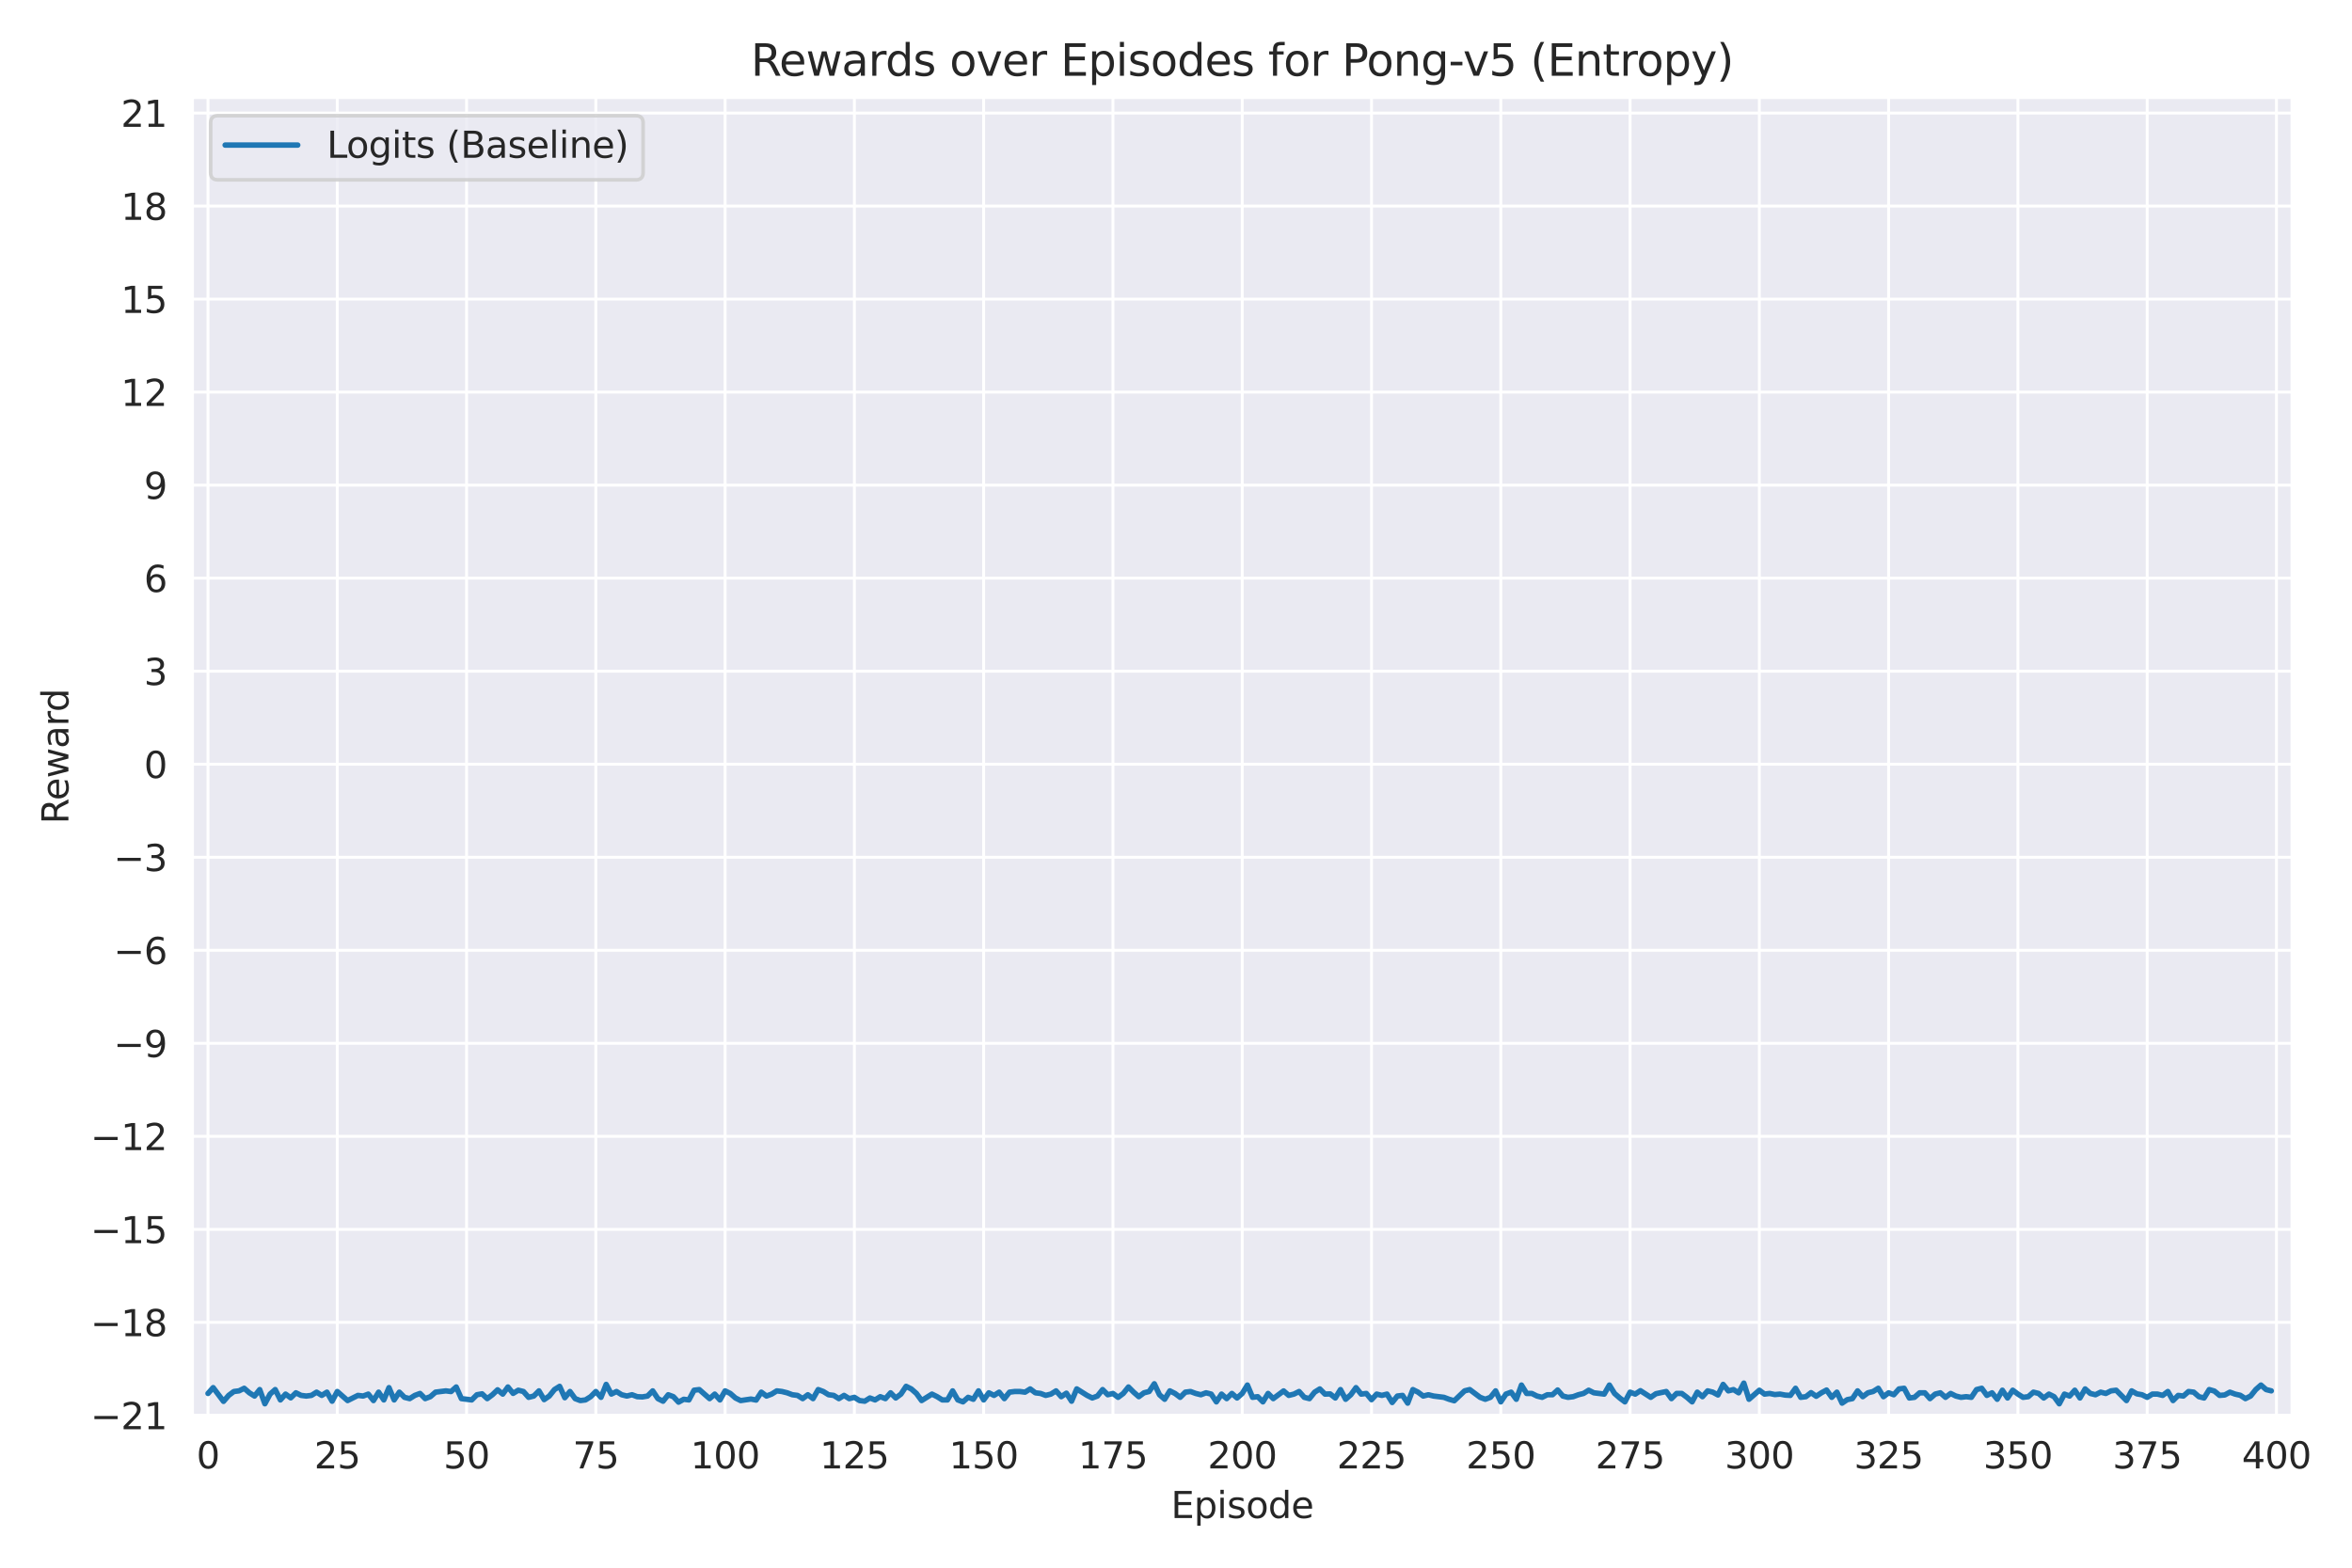 <?xml version="1.0" encoding="utf-8" standalone="no"?>
<!DOCTYPE svg PUBLIC "-//W3C//DTD SVG 1.1//EN"
  "http://www.w3.org/Graphics/SVG/1.1/DTD/svg11.dtd">
<svg xmlns:xlink="http://www.w3.org/1999/xlink" width="648pt" height="432pt" viewBox="0 0 648 432" xmlns="http://www.w3.org/2000/svg" version="1.1">
 <defs>
  <style type="text/css">*{stroke-linejoin: round; stroke-linecap: butt}</style>
 </defs>
 <g id="figure_1">
  <g id="patch_1">
   <path d="M 0 432 
L 648 432 
L 648 0 
L 0 0 
z
" style="fill: #ffffff"/>
  </g>
  <g id="axes_1">
   <g id="patch_2">
    <path d="M 53.03 390.04 
L 631.461 390.04 
L 631.461 26.88 
L 53.03 26.88 
z
" style="fill: #eaeaf2"/>
   </g>
   <g id="matplotlib.axis_1">
    <g id="xtick_1">
     <g id="line2d_1">
      <path d="M 57.304 390.04 
L 57.304 26.88 
" clip-path="url(#p0d3babdefb)" style="fill: none; stroke: #ffffff; stroke-width: 0.8; stroke-linecap: round"/>
     </g>
     <g id="text_1">
      <!-- 0 -->
      <g style="fill: #262626" transform="translate(54.123 404.638) scale(0.1 -0.1)">
       <defs>
        <path id="DejaVuSans-30" d="M 2034 4250 
Q 1547 4250 1301 3770 
Q 1056 3291 1056 2328 
Q 1056 1369 1301 889 
Q 1547 409 2034 409 
Q 2525 409 2770 889 
Q 3016 1369 3016 2328 
Q 3016 3291 2770 3770 
Q 2525 4250 2034 4250 
z
M 2034 4750 
Q 2819 4750 3233 4129 
Q 3647 3509 3647 2328 
Q 3647 1150 3233 529 
Q 2819 -91 2034 -91 
Q 1250 -91 836 529 
Q 422 1150 422 2328 
Q 422 3509 836 4129 
Q 1250 4750 2034 4750 
z
" transform="scale(0.016)"/>
       </defs>
       <use xlink:href="#DejaVuSans-30"/>
      </g>
     </g>
    </g>
    <g id="xtick_2">
     <g id="line2d_2">
      <path d="M 92.922 390.04 
L 92.922 26.88 
" clip-path="url(#p0d3babdefb)" style="fill: none; stroke: #ffffff; stroke-width: 0.8; stroke-linecap: round"/>
     </g>
     <g id="text_2">
      <!-- 25 -->
      <g style="fill: #262626" transform="translate(86.559 404.638) scale(0.1 -0.1)">
       <defs>
        <path id="DejaVuSans-32" d="M 1228 531 
L 3431 531 
L 3431 0 
L 469 0 
L 469 531 
Q 828 903 1448 1529 
Q 2069 2156 2228 2338 
Q 2531 2678 2651 2914 
Q 2772 3150 2772 3378 
Q 2772 3750 2511 3984 
Q 2250 4219 1831 4219 
Q 1534 4219 1204 4116 
Q 875 4013 500 3803 
L 500 4441 
Q 881 4594 1212 4672 
Q 1544 4750 1819 4750 
Q 2544 4750 2975 4387 
Q 3406 4025 3406 3419 
Q 3406 3131 3298 2873 
Q 3191 2616 2906 2266 
Q 2828 2175 2409 1742 
Q 1991 1309 1228 531 
z
" transform="scale(0.016)"/>
        <path id="DejaVuSans-35" d="M 691 4666 
L 3169 4666 
L 3169 4134 
L 1269 4134 
L 1269 2991 
Q 1406 3038 1543 3061 
Q 1681 3084 1819 3084 
Q 2600 3084 3056 2656 
Q 3513 2228 3513 1497 
Q 3513 744 3044 326 
Q 2575 -91 1722 -91 
Q 1428 -91 1123 -41 
Q 819 9 494 109 
L 494 744 
Q 775 591 1075 516 
Q 1375 441 1709 441 
Q 2250 441 2565 725 
Q 2881 1009 2881 1497 
Q 2881 1984 2565 2268 
Q 2250 2553 1709 2553 
Q 1456 2553 1204 2497 
Q 953 2441 691 2322 
L 691 4666 
z
" transform="scale(0.016)"/>
       </defs>
       <use xlink:href="#DejaVuSans-32"/>
       <use xlink:href="#DejaVuSans-35" transform="translate(63.623 0)"/>
      </g>
     </g>
    </g>
    <g id="xtick_3">
     <g id="line2d_3">
      <path d="M 128.539 390.04 
L 128.539 26.88 
" clip-path="url(#p0d3babdefb)" style="fill: none; stroke: #ffffff; stroke-width: 0.8; stroke-linecap: round"/>
     </g>
     <g id="text_3">
      <!-- 50 -->
      <g style="fill: #262626" transform="translate(122.177 404.638) scale(0.1 -0.1)">
       <use xlink:href="#DejaVuSans-35"/>
       <use xlink:href="#DejaVuSans-30" transform="translate(63.623 0)"/>
      </g>
     </g>
    </g>
    <g id="xtick_4">
     <g id="line2d_4">
      <path d="M 164.157 390.04 
L 164.157 26.88 
" clip-path="url(#p0d3babdefb)" style="fill: none; stroke: #ffffff; stroke-width: 0.8; stroke-linecap: round"/>
     </g>
     <g id="text_4">
      <!-- 75 -->
      <g style="fill: #262626" transform="translate(157.795 404.638) scale(0.1 -0.1)">
       <defs>
        <path id="DejaVuSans-37" d="M 525 4666 
L 3525 4666 
L 3525 4397 
L 1831 0 
L 1172 0 
L 2766 4134 
L 525 4134 
L 525 4666 
z
" transform="scale(0.016)"/>
       </defs>
       <use xlink:href="#DejaVuSans-37"/>
       <use xlink:href="#DejaVuSans-35" transform="translate(63.623 0)"/>
      </g>
     </g>
    </g>
    <g id="xtick_5">
     <g id="line2d_5">
      <path d="M 199.775 390.04 
L 199.775 26.88 
" clip-path="url(#p0d3babdefb)" style="fill: none; stroke: #ffffff; stroke-width: 0.8; stroke-linecap: round"/>
     </g>
     <g id="text_5">
      <!-- 100 -->
      <g style="fill: #262626" transform="translate(190.231 404.638) scale(0.1 -0.1)">
       <defs>
        <path id="DejaVuSans-31" d="M 794 531 
L 1825 531 
L 1825 4091 
L 703 3866 
L 703 4441 
L 1819 4666 
L 2450 4666 
L 2450 531 
L 3481 531 
L 3481 0 
L 794 0 
L 794 531 
z
" transform="scale(0.016)"/>
       </defs>
       <use xlink:href="#DejaVuSans-31"/>
       <use xlink:href="#DejaVuSans-30" transform="translate(63.623 0)"/>
       <use xlink:href="#DejaVuSans-30" transform="translate(127.246 0)"/>
      </g>
     </g>
    </g>
    <g id="xtick_6">
     <g id="line2d_6">
      <path d="M 235.392 390.04 
L 235.392 26.88 
" clip-path="url(#p0d3babdefb)" style="fill: none; stroke: #ffffff; stroke-width: 0.8; stroke-linecap: round"/>
     </g>
     <g id="text_6">
      <!-- 125 -->
      <g style="fill: #262626" transform="translate(225.849 404.638) scale(0.1 -0.1)">
       <use xlink:href="#DejaVuSans-31"/>
       <use xlink:href="#DejaVuSans-32" transform="translate(63.623 0)"/>
       <use xlink:href="#DejaVuSans-35" transform="translate(127.246 0)"/>
      </g>
     </g>
    </g>
    <g id="xtick_7">
     <g id="line2d_7">
      <path d="M 271.01 390.04 
L 271.01 26.88 
" clip-path="url(#p0d3babdefb)" style="fill: none; stroke: #ffffff; stroke-width: 0.8; stroke-linecap: round"/>
     </g>
     <g id="text_7">
      <!-- 150 -->
      <g style="fill: #262626" transform="translate(261.466 404.638) scale(0.1 -0.1)">
       <use xlink:href="#DejaVuSans-31"/>
       <use xlink:href="#DejaVuSans-35" transform="translate(63.623 0)"/>
       <use xlink:href="#DejaVuSans-30" transform="translate(127.246 0)"/>
      </g>
     </g>
    </g>
    <g id="xtick_8">
     <g id="line2d_8">
      <path d="M 306.628 390.04 
L 306.628 26.88 
" clip-path="url(#p0d3babdefb)" style="fill: none; stroke: #ffffff; stroke-width: 0.8; stroke-linecap: round"/>
     </g>
     <g id="text_8">
      <!-- 175 -->
      <g style="fill: #262626" transform="translate(297.084 404.638) scale(0.1 -0.1)">
       <use xlink:href="#DejaVuSans-31"/>
       <use xlink:href="#DejaVuSans-37" transform="translate(63.623 0)"/>
       <use xlink:href="#DejaVuSans-35" transform="translate(127.246 0)"/>
      </g>
     </g>
    </g>
    <g id="xtick_9">
     <g id="line2d_9">
      <path d="M 342.245 390.04 
L 342.245 26.88 
" clip-path="url(#p0d3babdefb)" style="fill: none; stroke: #ffffff; stroke-width: 0.8; stroke-linecap: round"/>
     </g>
     <g id="text_9">
      <!-- 200 -->
      <g style="fill: #262626" transform="translate(332.702 404.638) scale(0.1 -0.1)">
       <use xlink:href="#DejaVuSans-32"/>
       <use xlink:href="#DejaVuSans-30" transform="translate(63.623 0)"/>
       <use xlink:href="#DejaVuSans-30" transform="translate(127.246 0)"/>
      </g>
     </g>
    </g>
    <g id="xtick_10">
     <g id="line2d_10">
      <path d="M 377.863 390.04 
L 377.863 26.88 
" clip-path="url(#p0d3babdefb)" style="fill: none; stroke: #ffffff; stroke-width: 0.8; stroke-linecap: round"/>
     </g>
     <g id="text_10">
      <!-- 225 -->
      <g style="fill: #262626" transform="translate(368.319 404.638) scale(0.1 -0.1)">
       <use xlink:href="#DejaVuSans-32"/>
       <use xlink:href="#DejaVuSans-32" transform="translate(63.623 0)"/>
       <use xlink:href="#DejaVuSans-35" transform="translate(127.246 0)"/>
      </g>
     </g>
    </g>
    <g id="xtick_11">
     <g id="line2d_11">
      <path d="M 413.481 390.04 
L 413.481 26.88 
" clip-path="url(#p0d3babdefb)" style="fill: none; stroke: #ffffff; stroke-width: 0.8; stroke-linecap: round"/>
     </g>
     <g id="text_11">
      <!-- 250 -->
      <g style="fill: #262626" transform="translate(403.937 404.638) scale(0.1 -0.1)">
       <use xlink:href="#DejaVuSans-32"/>
       <use xlink:href="#DejaVuSans-35" transform="translate(63.623 0)"/>
       <use xlink:href="#DejaVuSans-30" transform="translate(127.246 0)"/>
      </g>
     </g>
    </g>
    <g id="xtick_12">
     <g id="line2d_12">
      <path d="M 449.098 390.04 
L 449.098 26.88 
" clip-path="url(#p0d3babdefb)" style="fill: none; stroke: #ffffff; stroke-width: 0.8; stroke-linecap: round"/>
     </g>
     <g id="text_12">
      <!-- 275 -->
      <g style="fill: #262626" transform="translate(439.555 404.638) scale(0.1 -0.1)">
       <use xlink:href="#DejaVuSans-32"/>
       <use xlink:href="#DejaVuSans-37" transform="translate(63.623 0)"/>
       <use xlink:href="#DejaVuSans-35" transform="translate(127.246 0)"/>
      </g>
     </g>
    </g>
    <g id="xtick_13">
     <g id="line2d_13">
      <path d="M 484.716 390.04 
L 484.716 26.88 
" clip-path="url(#p0d3babdefb)" style="fill: none; stroke: #ffffff; stroke-width: 0.8; stroke-linecap: round"/>
     </g>
     <g id="text_13">
      <!-- 300 -->
      <g style="fill: #262626" transform="translate(475.172 404.638) scale(0.1 -0.1)">
       <defs>
        <path id="DejaVuSans-33" d="M 2597 2516 
Q 3050 2419 3304 2112 
Q 3559 1806 3559 1356 
Q 3559 666 3084 287 
Q 2609 -91 1734 -91 
Q 1441 -91 1130 -33 
Q 819 25 488 141 
L 488 750 
Q 750 597 1062 519 
Q 1375 441 1716 441 
Q 2309 441 2620 675 
Q 2931 909 2931 1356 
Q 2931 1769 2642 2001 
Q 2353 2234 1838 2234 
L 1294 2234 
L 1294 2753 
L 1863 2753 
Q 2328 2753 2575 2939 
Q 2822 3125 2822 3475 
Q 2822 3834 2567 4026 
Q 2313 4219 1838 4219 
Q 1578 4219 1281 4162 
Q 984 4106 628 3988 
L 628 4550 
Q 988 4650 1302 4700 
Q 1616 4750 1894 4750 
Q 2613 4750 3031 4423 
Q 3450 4097 3450 3541 
Q 3450 3153 3228 2886 
Q 3006 2619 2597 2516 
z
" transform="scale(0.016)"/>
       </defs>
       <use xlink:href="#DejaVuSans-33"/>
       <use xlink:href="#DejaVuSans-30" transform="translate(63.623 0)"/>
       <use xlink:href="#DejaVuSans-30" transform="translate(127.246 0)"/>
      </g>
     </g>
    </g>
    <g id="xtick_14">
     <g id="line2d_14">
      <path d="M 520.334 390.04 
L 520.334 26.88 
" clip-path="url(#p0d3babdefb)" style="fill: none; stroke: #ffffff; stroke-width: 0.8; stroke-linecap: round"/>
     </g>
     <g id="text_14">
      <!-- 325 -->
      <g style="fill: #262626" transform="translate(510.79 404.638) scale(0.1 -0.1)">
       <use xlink:href="#DejaVuSans-33"/>
       <use xlink:href="#DejaVuSans-32" transform="translate(63.623 0)"/>
       <use xlink:href="#DejaVuSans-35" transform="translate(127.246 0)"/>
      </g>
     </g>
    </g>
    <g id="xtick_15">
     <g id="line2d_15">
      <path d="M 555.951 390.04 
L 555.951 26.88 
" clip-path="url(#p0d3babdefb)" style="fill: none; stroke: #ffffff; stroke-width: 0.8; stroke-linecap: round"/>
     </g>
     <g id="text_15">
      <!-- 350 -->
      <g style="fill: #262626" transform="translate(546.408 404.638) scale(0.1 -0.1)">
       <use xlink:href="#DejaVuSans-33"/>
       <use xlink:href="#DejaVuSans-35" transform="translate(63.623 0)"/>
       <use xlink:href="#DejaVuSans-30" transform="translate(127.246 0)"/>
      </g>
     </g>
    </g>
    <g id="xtick_16">
     <g id="line2d_16">
      <path d="M 591.569 390.04 
L 591.569 26.88 
" clip-path="url(#p0d3babdefb)" style="fill: none; stroke: #ffffff; stroke-width: 0.8; stroke-linecap: round"/>
     </g>
     <g id="text_16">
      <!-- 375 -->
      <g style="fill: #262626" transform="translate(582.025 404.638) scale(0.1 -0.1)">
       <use xlink:href="#DejaVuSans-33"/>
       <use xlink:href="#DejaVuSans-37" transform="translate(63.623 0)"/>
       <use xlink:href="#DejaVuSans-35" transform="translate(127.246 0)"/>
      </g>
     </g>
    </g>
    <g id="xtick_17">
     <g id="line2d_17">
      <path d="M 627.187 390.04 
L 627.187 26.88 
" clip-path="url(#p0d3babdefb)" style="fill: none; stroke: #ffffff; stroke-width: 0.8; stroke-linecap: round"/>
     </g>
     <g id="text_17">
      <!-- 400 -->
      <g style="fill: #262626" transform="translate(617.643 404.638) scale(0.1 -0.1)">
       <defs>
        <path id="DejaVuSans-34" d="M 2419 4116 
L 825 1625 
L 2419 1625 
L 2419 4116 
z
M 2253 4666 
L 3047 4666 
L 3047 1625 
L 3713 1625 
L 3713 1100 
L 3047 1100 
L 3047 0 
L 2419 0 
L 2419 1100 
L 313 1100 
L 313 1709 
L 2253 4666 
z
" transform="scale(0.016)"/>
       </defs>
       <use xlink:href="#DejaVuSans-34"/>
       <use xlink:href="#DejaVuSans-30" transform="translate(63.623 0)"/>
       <use xlink:href="#DejaVuSans-30" transform="translate(127.246 0)"/>
      </g>
     </g>
    </g>
    <g id="text_18">
     <!-- Episode -->
     <g style="fill: #262626" transform="translate(322.608 418.317) scale(0.1 -0.1)">
      <defs>
       <path id="DejaVuSans-45" d="M 628 4666 
L 3578 4666 
L 3578 4134 
L 1259 4134 
L 1259 2753 
L 3481 2753 
L 3481 2222 
L 1259 2222 
L 1259 531 
L 3634 531 
L 3634 0 
L 628 0 
L 628 4666 
z
" transform="scale(0.016)"/>
       <path id="DejaVuSans-70" d="M 1159 525 
L 1159 -1331 
L 581 -1331 
L 581 3500 
L 1159 3500 
L 1159 2969 
Q 1341 3281 1617 3432 
Q 1894 3584 2278 3584 
Q 2916 3584 3314 3078 
Q 3713 2572 3713 1747 
Q 3713 922 3314 415 
Q 2916 -91 2278 -91 
Q 1894 -91 1617 61 
Q 1341 213 1159 525 
z
M 3116 1747 
Q 3116 2381 2855 2742 
Q 2594 3103 2138 3103 
Q 1681 3103 1420 2742 
Q 1159 2381 1159 1747 
Q 1159 1113 1420 752 
Q 1681 391 2138 391 
Q 2594 391 2855 752 
Q 3116 1113 3116 1747 
z
" transform="scale(0.016)"/>
       <path id="DejaVuSans-69" d="M 603 3500 
L 1178 3500 
L 1178 0 
L 603 0 
L 603 3500 
z
M 603 4863 
L 1178 4863 
L 1178 4134 
L 603 4134 
L 603 4863 
z
" transform="scale(0.016)"/>
       <path id="DejaVuSans-73" d="M 2834 3397 
L 2834 2853 
Q 2591 2978 2328 3040 
Q 2066 3103 1784 3103 
Q 1356 3103 1142 2972 
Q 928 2841 928 2578 
Q 928 2378 1081 2264 
Q 1234 2150 1697 2047 
L 1894 2003 
Q 2506 1872 2764 1633 
Q 3022 1394 3022 966 
Q 3022 478 2636 193 
Q 2250 -91 1575 -91 
Q 1294 -91 989 -36 
Q 684 19 347 128 
L 347 722 
Q 666 556 975 473 
Q 1284 391 1588 391 
Q 1994 391 2212 530 
Q 2431 669 2431 922 
Q 2431 1156 2273 1281 
Q 2116 1406 1581 1522 
L 1381 1569 
Q 847 1681 609 1914 
Q 372 2147 372 2553 
Q 372 3047 722 3315 
Q 1072 3584 1716 3584 
Q 2034 3584 2315 3537 
Q 2597 3491 2834 3397 
z
" transform="scale(0.016)"/>
       <path id="DejaVuSans-6f" d="M 1959 3097 
Q 1497 3097 1228 2736 
Q 959 2375 959 1747 
Q 959 1119 1226 758 
Q 1494 397 1959 397 
Q 2419 397 2687 759 
Q 2956 1122 2956 1747 
Q 2956 2369 2687 2733 
Q 2419 3097 1959 3097 
z
M 1959 3584 
Q 2709 3584 3137 3096 
Q 3566 2609 3566 1747 
Q 3566 888 3137 398 
Q 2709 -91 1959 -91 
Q 1206 -91 779 398 
Q 353 888 353 1747 
Q 353 2609 779 3096 
Q 1206 3584 1959 3584 
z
" transform="scale(0.016)"/>
       <path id="DejaVuSans-64" d="M 2906 2969 
L 2906 4863 
L 3481 4863 
L 3481 0 
L 2906 0 
L 2906 525 
Q 2725 213 2448 61 
Q 2172 -91 1784 -91 
Q 1150 -91 751 415 
Q 353 922 353 1747 
Q 353 2572 751 3078 
Q 1150 3584 1784 3584 
Q 2172 3584 2448 3432 
Q 2725 3281 2906 2969 
z
M 947 1747 
Q 947 1113 1208 752 
Q 1469 391 1925 391 
Q 2381 391 2643 752 
Q 2906 1113 2906 1747 
Q 2906 2381 2643 2742 
Q 2381 3103 1925 3103 
Q 1469 3103 1208 2742 
Q 947 2381 947 1747 
z
" transform="scale(0.016)"/>
       <path id="DejaVuSans-65" d="M 3597 1894 
L 3597 1613 
L 953 1613 
Q 991 1019 1311 708 
Q 1631 397 2203 397 
Q 2534 397 2845 478 
Q 3156 559 3463 722 
L 3463 178 
Q 3153 47 2828 -22 
Q 2503 -91 2169 -91 
Q 1331 -91 842 396 
Q 353 884 353 1716 
Q 353 2575 817 3079 
Q 1281 3584 2069 3584 
Q 2775 3584 3186 3129 
Q 3597 2675 3597 1894 
z
M 3022 2063 
Q 3016 2534 2758 2815 
Q 2500 3097 2075 3097 
Q 1594 3097 1305 2825 
Q 1016 2553 972 2059 
L 3022 2063 
z
" transform="scale(0.016)"/>
      </defs>
      <use xlink:href="#DejaVuSans-45"/>
      <use xlink:href="#DejaVuSans-70" transform="translate(63.184 0)"/>
      <use xlink:href="#DejaVuSans-69" transform="translate(126.66 0)"/>
      <use xlink:href="#DejaVuSans-73" transform="translate(154.443 0)"/>
      <use xlink:href="#DejaVuSans-6f" transform="translate(206.543 0)"/>
      <use xlink:href="#DejaVuSans-64" transform="translate(267.725 0)"/>
      <use xlink:href="#DejaVuSans-65" transform="translate(331.201 0)"/>
     </g>
    </g>
   </g>
   <g id="matplotlib.axis_2">
    <g id="ytick_1">
     <g id="line2d_18">
      <path d="M 53.03 390.04 
L 631.461 390.04 
" clip-path="url(#p0d3babdefb)" style="fill: none; stroke: #ffffff; stroke-width: 0.8; stroke-linecap: round"/>
     </g>
     <g id="text_19">
      <!-- −21 -->
      <g style="fill: #262626" transform="translate(24.925 393.839) scale(0.1 -0.1)">
       <defs>
        <path id="DejaVuSans-2212" d="M 678 2272 
L 4684 2272 
L 4684 1741 
L 678 1741 
L 678 2272 
z
" transform="scale(0.016)"/>
       </defs>
       <use xlink:href="#DejaVuSans-2212"/>
       <use xlink:href="#DejaVuSans-32" transform="translate(83.789 0)"/>
       <use xlink:href="#DejaVuSans-31" transform="translate(147.412 0)"/>
      </g>
     </g>
    </g>
    <g id="ytick_2">
     <g id="line2d_19">
      <path d="M 53.03 364.405 
L 631.461 364.405 
" clip-path="url(#p0d3babdefb)" style="fill: none; stroke: #ffffff; stroke-width: 0.8; stroke-linecap: round"/>
     </g>
     <g id="text_20">
      <!-- −18 -->
      <g style="fill: #262626" transform="translate(24.925 368.204) scale(0.1 -0.1)">
       <defs>
        <path id="DejaVuSans-38" d="M 2034 2216 
Q 1584 2216 1326 1975 
Q 1069 1734 1069 1313 
Q 1069 891 1326 650 
Q 1584 409 2034 409 
Q 2484 409 2743 651 
Q 3003 894 3003 1313 
Q 3003 1734 2745 1975 
Q 2488 2216 2034 2216 
z
M 1403 2484 
Q 997 2584 770 2862 
Q 544 3141 544 3541 
Q 544 4100 942 4425 
Q 1341 4750 2034 4750 
Q 2731 4750 3128 4425 
Q 3525 4100 3525 3541 
Q 3525 3141 3298 2862 
Q 3072 2584 2669 2484 
Q 3125 2378 3379 2068 
Q 3634 1759 3634 1313 
Q 3634 634 3220 271 
Q 2806 -91 2034 -91 
Q 1263 -91 848 271 
Q 434 634 434 1313 
Q 434 1759 690 2068 
Q 947 2378 1403 2484 
z
M 1172 3481 
Q 1172 3119 1398 2916 
Q 1625 2713 2034 2713 
Q 2441 2713 2670 2916 
Q 2900 3119 2900 3481 
Q 2900 3844 2670 4047 
Q 2441 4250 2034 4250 
Q 1625 4250 1398 4047 
Q 1172 3844 1172 3481 
z
" transform="scale(0.016)"/>
       </defs>
       <use xlink:href="#DejaVuSans-2212"/>
       <use xlink:href="#DejaVuSans-31" transform="translate(83.789 0)"/>
       <use xlink:href="#DejaVuSans-38" transform="translate(147.412 0)"/>
      </g>
     </g>
    </g>
    <g id="ytick_3">
     <g id="line2d_20">
      <path d="M 53.03 338.77 
L 631.461 338.77 
" clip-path="url(#p0d3babdefb)" style="fill: none; stroke: #ffffff; stroke-width: 0.8; stroke-linecap: round"/>
     </g>
     <g id="text_21">
      <!-- −15 -->
      <g style="fill: #262626" transform="translate(24.925 342.57) scale(0.1 -0.1)">
       <use xlink:href="#DejaVuSans-2212"/>
       <use xlink:href="#DejaVuSans-31" transform="translate(83.789 0)"/>
       <use xlink:href="#DejaVuSans-35" transform="translate(147.412 0)"/>
      </g>
     </g>
    </g>
    <g id="ytick_4">
     <g id="line2d_21">
      <path d="M 53.03 313.136 
L 631.461 313.136 
" clip-path="url(#p0d3babdefb)" style="fill: none; stroke: #ffffff; stroke-width: 0.8; stroke-linecap: round"/>
     </g>
     <g id="text_22">
      <!-- −12 -->
      <g style="fill: #262626" transform="translate(24.925 316.935) scale(0.1 -0.1)">
       <use xlink:href="#DejaVuSans-2212"/>
       <use xlink:href="#DejaVuSans-31" transform="translate(83.789 0)"/>
       <use xlink:href="#DejaVuSans-32" transform="translate(147.412 0)"/>
      </g>
     </g>
    </g>
    <g id="ytick_5">
     <g id="line2d_22">
      <path d="M 53.03 287.501 
L 631.461 287.501 
" clip-path="url(#p0d3babdefb)" style="fill: none; stroke: #ffffff; stroke-width: 0.8; stroke-linecap: round"/>
     </g>
     <g id="text_23">
      <!-- −9 -->
      <g style="fill: #262626" transform="translate(31.288 291.3) scale(0.1 -0.1)">
       <defs>
        <path id="DejaVuSans-39" d="M 703 97 
L 703 672 
Q 941 559 1184 500 
Q 1428 441 1663 441 
Q 2288 441 2617 861 
Q 2947 1281 2994 2138 
Q 2813 1869 2534 1725 
Q 2256 1581 1919 1581 
Q 1219 1581 811 2004 
Q 403 2428 403 3163 
Q 403 3881 828 4315 
Q 1253 4750 1959 4750 
Q 2769 4750 3195 4129 
Q 3622 3509 3622 2328 
Q 3622 1225 3098 567 
Q 2575 -91 1691 -91 
Q 1453 -91 1209 -44 
Q 966 3 703 97 
z
M 1959 2075 
Q 2384 2075 2632 2365 
Q 2881 2656 2881 3163 
Q 2881 3666 2632 3958 
Q 2384 4250 1959 4250 
Q 1534 4250 1286 3958 
Q 1038 3666 1038 3163 
Q 1038 2656 1286 2365 
Q 1534 2075 1959 2075 
z
" transform="scale(0.016)"/>
       </defs>
       <use xlink:href="#DejaVuSans-2212"/>
       <use xlink:href="#DejaVuSans-39" transform="translate(83.789 0)"/>
      </g>
     </g>
    </g>
    <g id="ytick_6">
     <g id="line2d_23">
      <path d="M 53.03 261.866 
L 631.461 261.866 
" clip-path="url(#p0d3babdefb)" style="fill: none; stroke: #ffffff; stroke-width: 0.8; stroke-linecap: round"/>
     </g>
     <g id="text_24">
      <!-- −6 -->
      <g style="fill: #262626" transform="translate(31.288 265.665) scale(0.1 -0.1)">
       <defs>
        <path id="DejaVuSans-36" d="M 2113 2584 
Q 1688 2584 1439 2293 
Q 1191 2003 1191 1497 
Q 1191 994 1439 701 
Q 1688 409 2113 409 
Q 2538 409 2786 701 
Q 3034 994 3034 1497 
Q 3034 2003 2786 2293 
Q 2538 2584 2113 2584 
z
M 3366 4563 
L 3366 3988 
Q 3128 4100 2886 4159 
Q 2644 4219 2406 4219 
Q 1781 4219 1451 3797 
Q 1122 3375 1075 2522 
Q 1259 2794 1537 2939 
Q 1816 3084 2150 3084 
Q 2853 3084 3261 2657 
Q 3669 2231 3669 1497 
Q 3669 778 3244 343 
Q 2819 -91 2113 -91 
Q 1303 -91 875 529 
Q 447 1150 447 2328 
Q 447 3434 972 4092 
Q 1497 4750 2381 4750 
Q 2619 4750 2861 4703 
Q 3103 4656 3366 4563 
z
" transform="scale(0.016)"/>
       </defs>
       <use xlink:href="#DejaVuSans-2212"/>
       <use xlink:href="#DejaVuSans-36" transform="translate(83.789 0)"/>
      </g>
     </g>
    </g>
    <g id="ytick_7">
     <g id="line2d_24">
      <path d="M 53.03 236.231 
L 631.461 236.231 
" clip-path="url(#p0d3babdefb)" style="fill: none; stroke: #ffffff; stroke-width: 0.8; stroke-linecap: round"/>
     </g>
     <g id="text_25">
      <!-- −3 -->
      <g style="fill: #262626" transform="translate(31.288 240.03) scale(0.1 -0.1)">
       <use xlink:href="#DejaVuSans-2212"/>
       <use xlink:href="#DejaVuSans-33" transform="translate(83.789 0)"/>
      </g>
     </g>
    </g>
    <g id="ytick_8">
     <g id="line2d_25">
      <path d="M 53.03 210.596 
L 631.461 210.596 
" clip-path="url(#p0d3babdefb)" style="fill: none; stroke: #ffffff; stroke-width: 0.8; stroke-linecap: round"/>
     </g>
     <g id="text_26">
      <!-- 0 -->
      <g style="fill: #262626" transform="translate(39.667 214.395) scale(0.1 -0.1)">
       <use xlink:href="#DejaVuSans-30"/>
      </g>
     </g>
    </g>
    <g id="ytick_9">
     <g id="line2d_26">
      <path d="M 53.03 184.961 
L 631.461 184.961 
" clip-path="url(#p0d3babdefb)" style="fill: none; stroke: #ffffff; stroke-width: 0.8; stroke-linecap: round"/>
     </g>
     <g id="text_27">
      <!-- 3 -->
      <g style="fill: #262626" transform="translate(39.667 188.761) scale(0.1 -0.1)">
       <use xlink:href="#DejaVuSans-33"/>
      </g>
     </g>
    </g>
    <g id="ytick_10">
     <g id="line2d_27">
      <path d="M 53.03 159.327 
L 631.461 159.327 
" clip-path="url(#p0d3babdefb)" style="fill: none; stroke: #ffffff; stroke-width: 0.8; stroke-linecap: round"/>
     </g>
     <g id="text_28">
      <!-- 6 -->
      <g style="fill: #262626" transform="translate(39.667 163.126) scale(0.1 -0.1)">
       <use xlink:href="#DejaVuSans-36"/>
      </g>
     </g>
    </g>
    <g id="ytick_11">
     <g id="line2d_28">
      <path d="M 53.03 133.692 
L 631.461 133.692 
" clip-path="url(#p0d3babdefb)" style="fill: none; stroke: #ffffff; stroke-width: 0.8; stroke-linecap: round"/>
     </g>
     <g id="text_29">
      <!-- 9 -->
      <g style="fill: #262626" transform="translate(39.667 137.491) scale(0.1 -0.1)">
       <use xlink:href="#DejaVuSans-39"/>
      </g>
     </g>
    </g>
    <g id="ytick_12">
     <g id="line2d_29">
      <path d="M 53.03 108.057 
L 631.461 108.057 
" clip-path="url(#p0d3babdefb)" style="fill: none; stroke: #ffffff; stroke-width: 0.8; stroke-linecap: round"/>
     </g>
     <g id="text_30">
      <!-- 12 -->
      <g style="fill: #262626" transform="translate(33.305 111.856) scale(0.1 -0.1)">
       <use xlink:href="#DejaVuSans-31"/>
       <use xlink:href="#DejaVuSans-32" transform="translate(63.623 0)"/>
      </g>
     </g>
    </g>
    <g id="ytick_13">
     <g id="line2d_30">
      <path d="M 53.03 82.422 
L 631.461 82.422 
" clip-path="url(#p0d3babdefb)" style="fill: none; stroke: #ffffff; stroke-width: 0.8; stroke-linecap: round"/>
     </g>
     <g id="text_31">
      <!-- 15 -->
      <g style="fill: #262626" transform="translate(33.305 86.221) scale(0.1 -0.1)">
       <use xlink:href="#DejaVuSans-31"/>
       <use xlink:href="#DejaVuSans-35" transform="translate(63.623 0)"/>
      </g>
     </g>
    </g>
    <g id="ytick_14">
     <g id="line2d_31">
      <path d="M 53.03 56.787 
L 631.461 56.787 
" clip-path="url(#p0d3babdefb)" style="fill: none; stroke: #ffffff; stroke-width: 0.8; stroke-linecap: round"/>
     </g>
     <g id="text_32">
      <!-- 18 -->
      <g style="fill: #262626" transform="translate(33.305 60.587) scale(0.1 -0.1)">
       <use xlink:href="#DejaVuSans-31"/>
       <use xlink:href="#DejaVuSans-38" transform="translate(63.623 0)"/>
      </g>
     </g>
    </g>
    <g id="ytick_15">
     <g id="line2d_32">
      <path d="M 53.03 31.152 
L 631.461 31.152 
" clip-path="url(#p0d3babdefb)" style="fill: none; stroke: #ffffff; stroke-width: 0.8; stroke-linecap: round"/>
     </g>
     <g id="text_33">
      <!-- 21 -->
      <g style="fill: #262626" transform="translate(33.305 34.952) scale(0.1 -0.1)">
       <use xlink:href="#DejaVuSans-32"/>
       <use xlink:href="#DejaVuSans-31" transform="translate(63.623 0)"/>
      </g>
     </g>
    </g>
    <g id="text_34">
     <!-- Reward -->
     <g style="fill: #262626" transform="translate(18.846 227.081) rotate(-90) scale(0.1 -0.1)">
      <defs>
       <path id="DejaVuSans-52" d="M 2841 2188 
Q 3044 2119 3236 1894 
Q 3428 1669 3622 1275 
L 4263 0 
L 3584 0 
L 2988 1197 
Q 2756 1666 2539 1819 
Q 2322 1972 1947 1972 
L 1259 1972 
L 1259 0 
L 628 0 
L 628 4666 
L 2053 4666 
Q 2853 4666 3247 4331 
Q 3641 3997 3641 3322 
Q 3641 2881 3436 2590 
Q 3231 2300 2841 2188 
z
M 1259 4147 
L 1259 2491 
L 2053 2491 
Q 2509 2491 2742 2702 
Q 2975 2913 2975 3322 
Q 2975 3731 2742 3939 
Q 2509 4147 2053 4147 
L 1259 4147 
z
" transform="scale(0.016)"/>
       <path id="DejaVuSans-77" d="M 269 3500 
L 844 3500 
L 1563 769 
L 2278 3500 
L 2956 3500 
L 3675 769 
L 4391 3500 
L 4966 3500 
L 4050 0 
L 3372 0 
L 2619 2869 
L 1863 0 
L 1184 0 
L 269 3500 
z
" transform="scale(0.016)"/>
       <path id="DejaVuSans-61" d="M 2194 1759 
Q 1497 1759 1228 1600 
Q 959 1441 959 1056 
Q 959 750 1161 570 
Q 1363 391 1709 391 
Q 2188 391 2477 730 
Q 2766 1069 2766 1631 
L 2766 1759 
L 2194 1759 
z
M 3341 1997 
L 3341 0 
L 2766 0 
L 2766 531 
Q 2569 213 2275 61 
Q 1981 -91 1556 -91 
Q 1019 -91 701 211 
Q 384 513 384 1019 
Q 384 1609 779 1909 
Q 1175 2209 1959 2209 
L 2766 2209 
L 2766 2266 
Q 2766 2663 2505 2880 
Q 2244 3097 1772 3097 
Q 1472 3097 1187 3025 
Q 903 2953 641 2809 
L 641 3341 
Q 956 3463 1253 3523 
Q 1550 3584 1831 3584 
Q 2591 3584 2966 3190 
Q 3341 2797 3341 1997 
z
" transform="scale(0.016)"/>
       <path id="DejaVuSans-72" d="M 2631 2963 
Q 2534 3019 2420 3045 
Q 2306 3072 2169 3072 
Q 1681 3072 1420 2755 
Q 1159 2438 1159 1844 
L 1159 0 
L 581 0 
L 581 3500 
L 1159 3500 
L 1159 2956 
Q 1341 3275 1631 3429 
Q 1922 3584 2338 3584 
Q 2397 3584 2469 3576 
Q 2541 3569 2628 3553 
L 2631 2963 
z
" transform="scale(0.016)"/>
      </defs>
      <use xlink:href="#DejaVuSans-52"/>
      <use xlink:href="#DejaVuSans-65" transform="translate(64.982 0)"/>
      <use xlink:href="#DejaVuSans-77" transform="translate(126.506 0)"/>
      <use xlink:href="#DejaVuSans-61" transform="translate(208.293 0)"/>
      <use xlink:href="#DejaVuSans-72" transform="translate(269.572 0)"/>
      <use xlink:href="#DejaVuSans-64" transform="translate(308.936 0)"/>
     </g>
    </g>
   </g>
   <g id="line2d_33">
    <path d="M 57.304 383.987 
L 58.729 382.385 
L 61.578 386.165 
L 63.003 384.521 
L 64.428 383.453 
L 65.852 383.275 
L 67.277 382.563 
L 68.702 383.809 
L 70.126 384.699 
L 71.551 382.919 
L 72.976 386.836 
L 74.401 384.165 
L 75.825 382.919 
L 77.25 385.768 
L 78.675 384.165 
L 80.099 385.194 
L 81.524 383.809 
L 82.949 384.521 
L 84.374 384.699 
L 85.798 384.521 
L 87.223 383.631 
L 88.648 384.521 
L 90.072 383.631 
L 91.497 386.124 
L 92.922 383.453 
L 95.771 385.946 
L 98.621 384.521 
L 100.045 384.699 
L 101.47 384.165 
L 102.895 385.946 
L 104.319 383.631 
L 105.744 385.768 
L 107.169 382.385 
L 108.594 385.768 
L 110.018 383.631 
L 111.443 385.055 
L 112.868 385.411 
L 114.292 384.521 
L 115.717 383.987 
L 117.142 385.411 
L 118.566 384.877 
L 119.991 383.631 
L 122.841 383.275 
L 124.265 383.464 
L 125.69 382.207 
L 127.115 385.411 
L 129.964 385.768 
L 131.389 384.343 
L 132.814 384.092 
L 134.238 385.411 
L 135.663 384.343 
L 137.088 382.982 
L 138.512 384.165 
L 139.937 382.207 
L 141.362 383.966 
L 142.787 383.097 
L 144.211 383.453 
L 145.636 385.055 
L 147.061 384.699 
L 148.485 383.275 
L 149.91 385.684 
L 151.335 384.699 
L 152.759 382.919 
L 154.184 382.029 
L 155.609 385.16 
L 157.034 383.453 
L 158.458 385.411 
L 159.883 385.946 
L 161.308 385.768 
L 162.732 384.877 
L 164.157 383.453 
L 165.582 385.055 
L 167.007 381.495 
L 168.431 384.155 
L 169.856 383.453 
L 171.281 384.343 
L 172.705 384.699 
L 174.13 384.343 
L 175.555 384.877 
L 176.979 384.94 
L 178.404 384.699 
L 179.829 383.275 
L 181.254 385.411 
L 182.678 386.124 
L 184.103 384.343 
L 185.528 384.877 
L 186.952 386.385 
L 188.377 385.59 
L 189.802 385.768 
L 191.227 383.097 
L 192.651 382.919 
L 195.501 385.411 
L 196.925 384.165 
L 198.35 385.768 
L 199.775 383.275 
L 201.199 383.987 
L 202.624 385.233 
L 204.049 385.946 
L 206.898 385.53 
L 208.323 385.809 
L 209.748 383.631 
L 211.172 384.699 
L 212.597 384.165 
L 214.022 383.275 
L 215.447 383.453 
L 216.871 383.809 
L 218.296 384.343 
L 219.721 384.521 
L 221.145 385.411 
L 222.57 384.343 
L 223.995 385.411 
L 225.419 382.919 
L 226.844 383.453 
L 228.269 384.343 
L 229.694 384.521 
L 231.118 385.411 
L 232.543 384.521 
L 233.968 385.411 
L 235.392 385.055 
L 236.817 385.946 
L 238.242 386.124 
L 239.667 385.233 
L 241.091 385.768 
L 242.516 384.877 
L 243.941 385.411 
L 245.365 383.809 
L 246.79 385.233 
L 248.215 384.165 
L 249.639 382.029 
L 251.064 382.741 
L 252.489 383.987 
L 253.914 385.946 
L 256.763 384.165 
L 258.188 384.877 
L 259.612 385.768 
L 261.037 385.768 
L 262.462 383.275 
L 263.887 385.768 
L 265.311 386.302 
L 266.736 385.055 
L 268.161 385.59 
L 269.585 383.275 
L 271.01 385.768 
L 272.435 383.809 
L 273.86 384.521 
L 275.284 383.631 
L 276.709 385.411 
L 278.134 383.631 
L 279.558 383.453 
L 280.983 383.453 
L 282.408 383.631 
L 283.832 382.741 
L 285.257 383.809 
L 286.682 383.987 
L 288.107 384.521 
L 289.531 384.165 
L 290.956 383.275 
L 292.381 384.877 
L 293.805 383.914 
L 295.23 386.124 
L 296.655 382.731 
L 299.504 384.521 
L 300.929 385.233 
L 302.354 384.699 
L 303.778 382.919 
L 305.203 384.343 
L 306.628 383.987 
L 308.052 385.055 
L 309.477 383.987 
L 310.902 382.207 
L 312.327 383.631 
L 313.751 384.877 
L 315.176 383.809 
L 316.601 383.453 
L 318.025 381.317 
L 319.45 384.343 
L 320.875 385.59 
L 322.3 383.275 
L 323.724 383.987 
L 325.149 385.055 
L 326.574 383.631 
L 327.998 383.453 
L 329.423 383.987 
L 330.848 384.343 
L 332.272 383.809 
L 333.697 384.165 
L 335.122 386.302 
L 336.547 384.165 
L 337.971 385.411 
L 339.396 383.987 
L 340.821 385.233 
L 342.245 383.987 
L 343.67 381.673 
L 345.095 385.055 
L 346.52 384.877 
L 347.944 386.302 
L 349.369 383.987 
L 350.794 385.411 
L 353.643 383.286 
L 355.068 384.521 
L 356.492 384.165 
L 357.917 383.453 
L 359.342 385.055 
L 360.767 385.411 
L 362.191 383.631 
L 363.616 382.741 
L 365.041 384.165 
L 366.465 384.113 
L 367.89 385.233 
L 369.315 382.919 
L 370.74 385.59 
L 372.164 384.343 
L 373.589 382.385 
L 375.014 384.165 
L 376.438 383.987 
L 377.863 385.705 
L 379.288 384.165 
L 380.712 384.521 
L 382.137 384.165 
L 383.562 386.48 
L 384.987 384.699 
L 386.411 384.521 
L 387.836 386.658 
L 389.261 382.919 
L 390.685 383.631 
L 392.11 384.699 
L 393.535 384.343 
L 394.96 384.699 
L 397.809 385.055 
L 399.234 385.59 
L 400.658 385.998 
L 403.508 383.275 
L 404.933 382.919 
L 407.782 385.055 
L 409.207 385.59 
L 410.631 385.055 
L 412.056 383.275 
L 413.481 386.302 
L 414.905 384.165 
L 416.33 383.631 
L 417.755 385.59 
L 419.18 381.673 
L 420.604 383.987 
L 422.029 383.987 
L 423.454 384.699 
L 424.878 385.055 
L 426.303 384.343 
L 427.728 384.343 
L 429.153 383.034 
L 430.577 384.699 
L 432.002 385.055 
L 433.427 384.877 
L 434.851 384.343 
L 436.276 383.987 
L 437.701 383.097 
L 439.125 383.809 
L 441.975 384.165 
L 443.4 381.673 
L 444.824 383.987 
L 446.249 385.233 
L 447.674 386.302 
L 449.098 383.631 
L 450.523 384.165 
L 451.948 383.223 
L 454.797 385.055 
L 456.222 384.061 
L 459.071 383.453 
L 460.496 385.411 
L 461.921 383.987 
L 463.345 383.987 
L 464.77 385.055 
L 466.195 386.302 
L 467.62 383.631 
L 469.044 384.877 
L 470.469 383.275 
L 471.894 383.631 
L 473.318 384.406 
L 474.743 381.495 
L 476.168 383.275 
L 477.593 382.919 
L 479.017 383.809 
L 480.442 381.139 
L 481.867 385.59 
L 484.716 383.097 
L 486.141 384.165 
L 487.565 383.987 
L 488.99 384.291 
L 490.415 384.165 
L 491.84 384.438 
L 493.264 384.521 
L 494.689 382.563 
L 496.114 385.055 
L 497.538 384.877 
L 498.963 383.767 
L 500.388 384.762 
L 501.813 383.809 
L 503.237 383.045 
L 504.662 385.055 
L 506.087 383.631 
L 507.511 386.658 
L 508.936 385.694 
L 510.361 385.411 
L 511.785 383.275 
L 513.21 384.877 
L 514.635 383.809 
L 516.06 383.453 
L 517.484 382.563 
L 518.909 384.877 
L 520.334 383.809 
L 521.758 384.343 
L 523.183 382.741 
L 524.608 382.563 
L 526.033 385.233 
L 527.457 385.055 
L 528.882 383.809 
L 530.307 383.809 
L 531.731 385.411 
L 533.156 384.165 
L 534.581 383.809 
L 536.006 385.055 
L 537.43 383.987 
L 538.855 384.699 
L 540.28 385.055 
L 541.704 384.877 
L 543.129 385.055 
L 544.554 382.919 
L 545.978 382.563 
L 547.403 384.521 
L 548.828 383.809 
L 550.253 385.59 
L 551.677 383.097 
L 553.102 385.233 
L 554.527 383.097 
L 555.951 384.155 
L 557.376 385.055 
L 558.801 384.877 
L 560.226 383.631 
L 561.65 383.987 
L 563.075 385.233 
L 564.5 384.165 
L 565.924 384.877 
L 567.349 386.836 
L 568.774 384.165 
L 570.198 384.699 
L 571.623 383.097 
L 573.048 385.233 
L 574.473 382.741 
L 575.897 383.987 
L 577.322 384.343 
L 578.747 383.631 
L 580.171 383.987 
L 581.596 383.275 
L 583.021 383.097 
L 585.87 385.946 
L 587.295 383.275 
L 588.72 384.092 
L 590.144 384.343 
L 591.569 385.055 
L 592.994 384.165 
L 594.418 384.165 
L 595.843 384.521 
L 597.268 383.453 
L 598.693 385.946 
L 600.117 384.521 
L 601.542 384.699 
L 602.967 383.453 
L 604.391 383.631 
L 605.816 384.877 
L 607.241 385.233 
L 608.666 382.919 
L 610.09 383.335 
L 611.515 384.521 
L 612.94 384.406 
L 614.364 383.631 
L 615.789 384.165 
L 617.214 384.49 
L 618.638 385.411 
L 620.063 384.699 
L 621.488 382.919 
L 622.913 381.673 
L 624.337 382.919 
L 625.762 383.275 
L 625.762 383.275 
" clip-path="url(#p0d3babdefb)" style="fill: none; stroke: #1f77b4; stroke-width: 1.5; stroke-linecap: round"/>
   </g>
   <g id="patch_3">
    <path d="M 53.03 390.04 
L 53.03 26.88 
" style="fill: none; stroke: #ffffff; stroke-width: 0.8; stroke-linejoin: miter; stroke-linecap: square"/>
   </g>
   <g id="patch_4">
    <path d="M 631.461 390.04 
L 631.461 26.88 
" style="fill: none; stroke: #ffffff; stroke-width: 0.8; stroke-linejoin: miter; stroke-linecap: square"/>
   </g>
   <g id="patch_5">
    <path d="M 53.03 390.04 
L 631.461 390.04 
" style="fill: none; stroke: #ffffff; stroke-width: 0.8; stroke-linejoin: miter; stroke-linecap: square"/>
   </g>
   <g id="patch_6">
    <path d="M 53.03 26.88 
L 631.461 26.88 
" style="fill: none; stroke: #ffffff; stroke-width: 0.8; stroke-linejoin: miter; stroke-linecap: square"/>
   </g>
   <g id="text_35">
    <!-- Rewards over Episodes for Pong-v5 (Entropy) -->
    <g style="fill: #262626" transform="translate(206.869 20.88) scale(0.12 -0.12)">
     <defs>
      <path id="DejaVuSans-20" transform="scale(0.016)"/>
      <path id="DejaVuSans-76" d="M 191 3500 
L 800 3500 
L 1894 563 
L 2988 3500 
L 3597 3500 
L 2284 0 
L 1503 0 
L 191 3500 
z
" transform="scale(0.016)"/>
      <path id="DejaVuSans-66" d="M 2375 4863 
L 2375 4384 
L 1825 4384 
Q 1516 4384 1395 4259 
Q 1275 4134 1275 3809 
L 1275 3500 
L 2222 3500 
L 2222 3053 
L 1275 3053 
L 1275 0 
L 697 0 
L 697 3053 
L 147 3053 
L 147 3500 
L 697 3500 
L 697 3744 
Q 697 4328 969 4595 
Q 1241 4863 1831 4863 
L 2375 4863 
z
" transform="scale(0.016)"/>
      <path id="DejaVuSans-50" d="M 1259 4147 
L 1259 2394 
L 2053 2394 
Q 2494 2394 2734 2622 
Q 2975 2850 2975 3272 
Q 2975 3691 2734 3919 
Q 2494 4147 2053 4147 
L 1259 4147 
z
M 628 4666 
L 2053 4666 
Q 2838 4666 3239 4311 
Q 3641 3956 3641 3272 
Q 3641 2581 3239 2228 
Q 2838 1875 2053 1875 
L 1259 1875 
L 1259 0 
L 628 0 
L 628 4666 
z
" transform="scale(0.016)"/>
      <path id="DejaVuSans-6e" d="M 3513 2113 
L 3513 0 
L 2938 0 
L 2938 2094 
Q 2938 2591 2744 2837 
Q 2550 3084 2163 3084 
Q 1697 3084 1428 2787 
Q 1159 2491 1159 1978 
L 1159 0 
L 581 0 
L 581 3500 
L 1159 3500 
L 1159 2956 
Q 1366 3272 1645 3428 
Q 1925 3584 2291 3584 
Q 2894 3584 3203 3211 
Q 3513 2838 3513 2113 
z
" transform="scale(0.016)"/>
      <path id="DejaVuSans-67" d="M 2906 1791 
Q 2906 2416 2648 2759 
Q 2391 3103 1925 3103 
Q 1463 3103 1205 2759 
Q 947 2416 947 1791 
Q 947 1169 1205 825 
Q 1463 481 1925 481 
Q 2391 481 2648 825 
Q 2906 1169 2906 1791 
z
M 3481 434 
Q 3481 -459 3084 -895 
Q 2688 -1331 1869 -1331 
Q 1566 -1331 1297 -1286 
Q 1028 -1241 775 -1147 
L 775 -588 
Q 1028 -725 1275 -790 
Q 1522 -856 1778 -856 
Q 2344 -856 2625 -561 
Q 2906 -266 2906 331 
L 2906 616 
Q 2728 306 2450 153 
Q 2172 0 1784 0 
Q 1141 0 747 490 
Q 353 981 353 1791 
Q 353 2603 747 3093 
Q 1141 3584 1784 3584 
Q 2172 3584 2450 3431 
Q 2728 3278 2906 2969 
L 2906 3500 
L 3481 3500 
L 3481 434 
z
" transform="scale(0.016)"/>
      <path id="DejaVuSans-2d" d="M 313 2009 
L 1997 2009 
L 1997 1497 
L 313 1497 
L 313 2009 
z
" transform="scale(0.016)"/>
      <path id="DejaVuSans-28" d="M 1984 4856 
Q 1566 4138 1362 3434 
Q 1159 2731 1159 2009 
Q 1159 1288 1364 580 
Q 1569 -128 1984 -844 
L 1484 -844 
Q 1016 -109 783 600 
Q 550 1309 550 2009 
Q 550 2706 781 3412 
Q 1013 4119 1484 4856 
L 1984 4856 
z
" transform="scale(0.016)"/>
      <path id="DejaVuSans-74" d="M 1172 4494 
L 1172 3500 
L 2356 3500 
L 2356 3053 
L 1172 3053 
L 1172 1153 
Q 1172 725 1289 603 
Q 1406 481 1766 481 
L 2356 481 
L 2356 0 
L 1766 0 
Q 1100 0 847 248 
Q 594 497 594 1153 
L 594 3053 
L 172 3053 
L 172 3500 
L 594 3500 
L 594 4494 
L 1172 4494 
z
" transform="scale(0.016)"/>
      <path id="DejaVuSans-79" d="M 2059 -325 
Q 1816 -950 1584 -1140 
Q 1353 -1331 966 -1331 
L 506 -1331 
L 506 -850 
L 844 -850 
Q 1081 -850 1212 -737 
Q 1344 -625 1503 -206 
L 1606 56 
L 191 3500 
L 800 3500 
L 1894 763 
L 2988 3500 
L 3597 3500 
L 2059 -325 
z
" transform="scale(0.016)"/>
      <path id="DejaVuSans-29" d="M 513 4856 
L 1013 4856 
Q 1481 4119 1714 3412 
Q 1947 2706 1947 2009 
Q 1947 1309 1714 600 
Q 1481 -109 1013 -844 
L 513 -844 
Q 928 -128 1133 580 
Q 1338 1288 1338 2009 
Q 1338 2731 1133 3434 
Q 928 4138 513 4856 
z
" transform="scale(0.016)"/>
     </defs>
     <use xlink:href="#DejaVuSans-52"/>
     <use xlink:href="#DejaVuSans-65" transform="translate(64.982 0)"/>
     <use xlink:href="#DejaVuSans-77" transform="translate(126.506 0)"/>
     <use xlink:href="#DejaVuSans-61" transform="translate(208.293 0)"/>
     <use xlink:href="#DejaVuSans-72" transform="translate(269.572 0)"/>
     <use xlink:href="#DejaVuSans-64" transform="translate(308.936 0)"/>
     <use xlink:href="#DejaVuSans-73" transform="translate(372.412 0)"/>
     <use xlink:href="#DejaVuSans-20" transform="translate(424.512 0)"/>
     <use xlink:href="#DejaVuSans-6f" transform="translate(456.299 0)"/>
     <use xlink:href="#DejaVuSans-76" transform="translate(517.48 0)"/>
     <use xlink:href="#DejaVuSans-65" transform="translate(576.66 0)"/>
     <use xlink:href="#DejaVuSans-72" transform="translate(638.184 0)"/>
     <use xlink:href="#DejaVuSans-20" transform="translate(679.297 0)"/>
     <use xlink:href="#DejaVuSans-45" transform="translate(711.084 0)"/>
     <use xlink:href="#DejaVuSans-70" transform="translate(774.268 0)"/>
     <use xlink:href="#DejaVuSans-69" transform="translate(837.744 0)"/>
     <use xlink:href="#DejaVuSans-73" transform="translate(865.527 0)"/>
     <use xlink:href="#DejaVuSans-6f" transform="translate(917.627 0)"/>
     <use xlink:href="#DejaVuSans-64" transform="translate(978.809 0)"/>
     <use xlink:href="#DejaVuSans-65" transform="translate(1042.285 0)"/>
     <use xlink:href="#DejaVuSans-73" transform="translate(1103.809 0)"/>
     <use xlink:href="#DejaVuSans-20" transform="translate(1155.908 0)"/>
     <use xlink:href="#DejaVuSans-66" transform="translate(1187.695 0)"/>
     <use xlink:href="#DejaVuSans-6f" transform="translate(1222.9 0)"/>
     <use xlink:href="#DejaVuSans-72" transform="translate(1284.082 0)"/>
     <use xlink:href="#DejaVuSans-20" transform="translate(1325.195 0)"/>
     <use xlink:href="#DejaVuSans-50" transform="translate(1356.982 0)"/>
     <use xlink:href="#DejaVuSans-6f" transform="translate(1413.66 0)"/>
     <use xlink:href="#DejaVuSans-6e" transform="translate(1474.842 0)"/>
     <use xlink:href="#DejaVuSans-67" transform="translate(1538.221 0)"/>
     <use xlink:href="#DejaVuSans-2d" transform="translate(1601.697 0)"/>
     <use xlink:href="#DejaVuSans-76" transform="translate(1635.156 0)"/>
     <use xlink:href="#DejaVuSans-35" transform="translate(1694.336 0)"/>
     <use xlink:href="#DejaVuSans-20" transform="translate(1757.959 0)"/>
     <use xlink:href="#DejaVuSans-28" transform="translate(1789.746 0)"/>
     <use xlink:href="#DejaVuSans-45" transform="translate(1828.76 0)"/>
     <use xlink:href="#DejaVuSans-6e" transform="translate(1891.943 0)"/>
     <use xlink:href="#DejaVuSans-74" transform="translate(1955.322 0)"/>
     <use xlink:href="#DejaVuSans-72" transform="translate(1994.531 0)"/>
     <use xlink:href="#DejaVuSans-6f" transform="translate(2033.395 0)"/>
     <use xlink:href="#DejaVuSans-70" transform="translate(2094.576 0)"/>
     <use xlink:href="#DejaVuSans-79" transform="translate(2158.053 0)"/>
     <use xlink:href="#DejaVuSans-29" transform="translate(2217.232 0)"/>
    </g>
   </g>
   <g id="legend_1">
    <g id="patch_7">
     <path d="M 60.03 49.558 
L 175.182 49.558 
Q 177.182 49.558 177.182 47.558 
L 177.182 33.88 
Q 177.182 31.88 175.182 31.88 
L 60.03 31.88 
Q 58.03 31.88 58.03 33.88 
L 58.03 47.558 
Q 58.03 49.558 60.03 49.558 
z
" style="fill: #eaeaf2; opacity: 0.8; stroke: #cccccc; stroke-linejoin: miter"/>
    </g>
    <g id="line2d_34">
     <path d="M 62.03 39.978 
L 72.03 39.978 
L 82.03 39.978 
" style="fill: none; stroke: #1f77b4; stroke-width: 1.5; stroke-linecap: round"/>
    </g>
    <g id="text_36">
     <!-- Logits (Baseline) -->
     <g style="fill: #262626" transform="translate(90.03 43.478) scale(0.1 -0.1)">
      <defs>
       <path id="DejaVuSans-4c" d="M 628 4666 
L 1259 4666 
L 1259 531 
L 3531 531 
L 3531 0 
L 628 0 
L 628 4666 
z
" transform="scale(0.016)"/>
       <path id="DejaVuSans-42" d="M 1259 2228 
L 1259 519 
L 2272 519 
Q 2781 519 3026 730 
Q 3272 941 3272 1375 
Q 3272 1813 3026 2020 
Q 2781 2228 2272 2228 
L 1259 2228 
z
M 1259 4147 
L 1259 2741 
L 2194 2741 
Q 2656 2741 2882 2914 
Q 3109 3088 3109 3444 
Q 3109 3797 2882 3972 
Q 2656 4147 2194 4147 
L 1259 4147 
z
M 628 4666 
L 2241 4666 
Q 2963 4666 3353 4366 
Q 3744 4066 3744 3513 
Q 3744 3084 3544 2831 
Q 3344 2578 2956 2516 
Q 3422 2416 3680 2098 
Q 3938 1781 3938 1306 
Q 3938 681 3513 340 
Q 3088 0 2303 0 
L 628 0 
L 628 4666 
z
" transform="scale(0.016)"/>
       <path id="DejaVuSans-6c" d="M 603 4863 
L 1178 4863 
L 1178 0 
L 603 0 
L 603 4863 
z
" transform="scale(0.016)"/>
      </defs>
      <use xlink:href="#DejaVuSans-4c"/>
      <use xlink:href="#DejaVuSans-6f" transform="translate(53.963 0)"/>
      <use xlink:href="#DejaVuSans-67" transform="translate(115.145 0)"/>
      <use xlink:href="#DejaVuSans-69" transform="translate(178.621 0)"/>
      <use xlink:href="#DejaVuSans-74" transform="translate(206.404 0)"/>
      <use xlink:href="#DejaVuSans-73" transform="translate(245.613 0)"/>
      <use xlink:href="#DejaVuSans-20" transform="translate(297.713 0)"/>
      <use xlink:href="#DejaVuSans-28" transform="translate(329.5 0)"/>
      <use xlink:href="#DejaVuSans-42" transform="translate(368.514 0)"/>
      <use xlink:href="#DejaVuSans-61" transform="translate(437.117 0)"/>
      <use xlink:href="#DejaVuSans-73" transform="translate(498.396 0)"/>
      <use xlink:href="#DejaVuSans-65" transform="translate(550.496 0)"/>
      <use xlink:href="#DejaVuSans-6c" transform="translate(612.02 0)"/>
      <use xlink:href="#DejaVuSans-69" transform="translate(639.803 0)"/>
      <use xlink:href="#DejaVuSans-6e" transform="translate(667.586 0)"/>
      <use xlink:href="#DejaVuSans-65" transform="translate(730.965 0)"/>
      <use xlink:href="#DejaVuSans-29" transform="translate(792.488 0)"/>
     </g>
    </g>
   </g>
  </g>
 </g>
 <defs>
  <clipPath id="p0d3babdefb">
   <rect x="53.03" y="26.88" width="578.431" height="363.16"/>
  </clipPath>
 </defs>
</svg>
